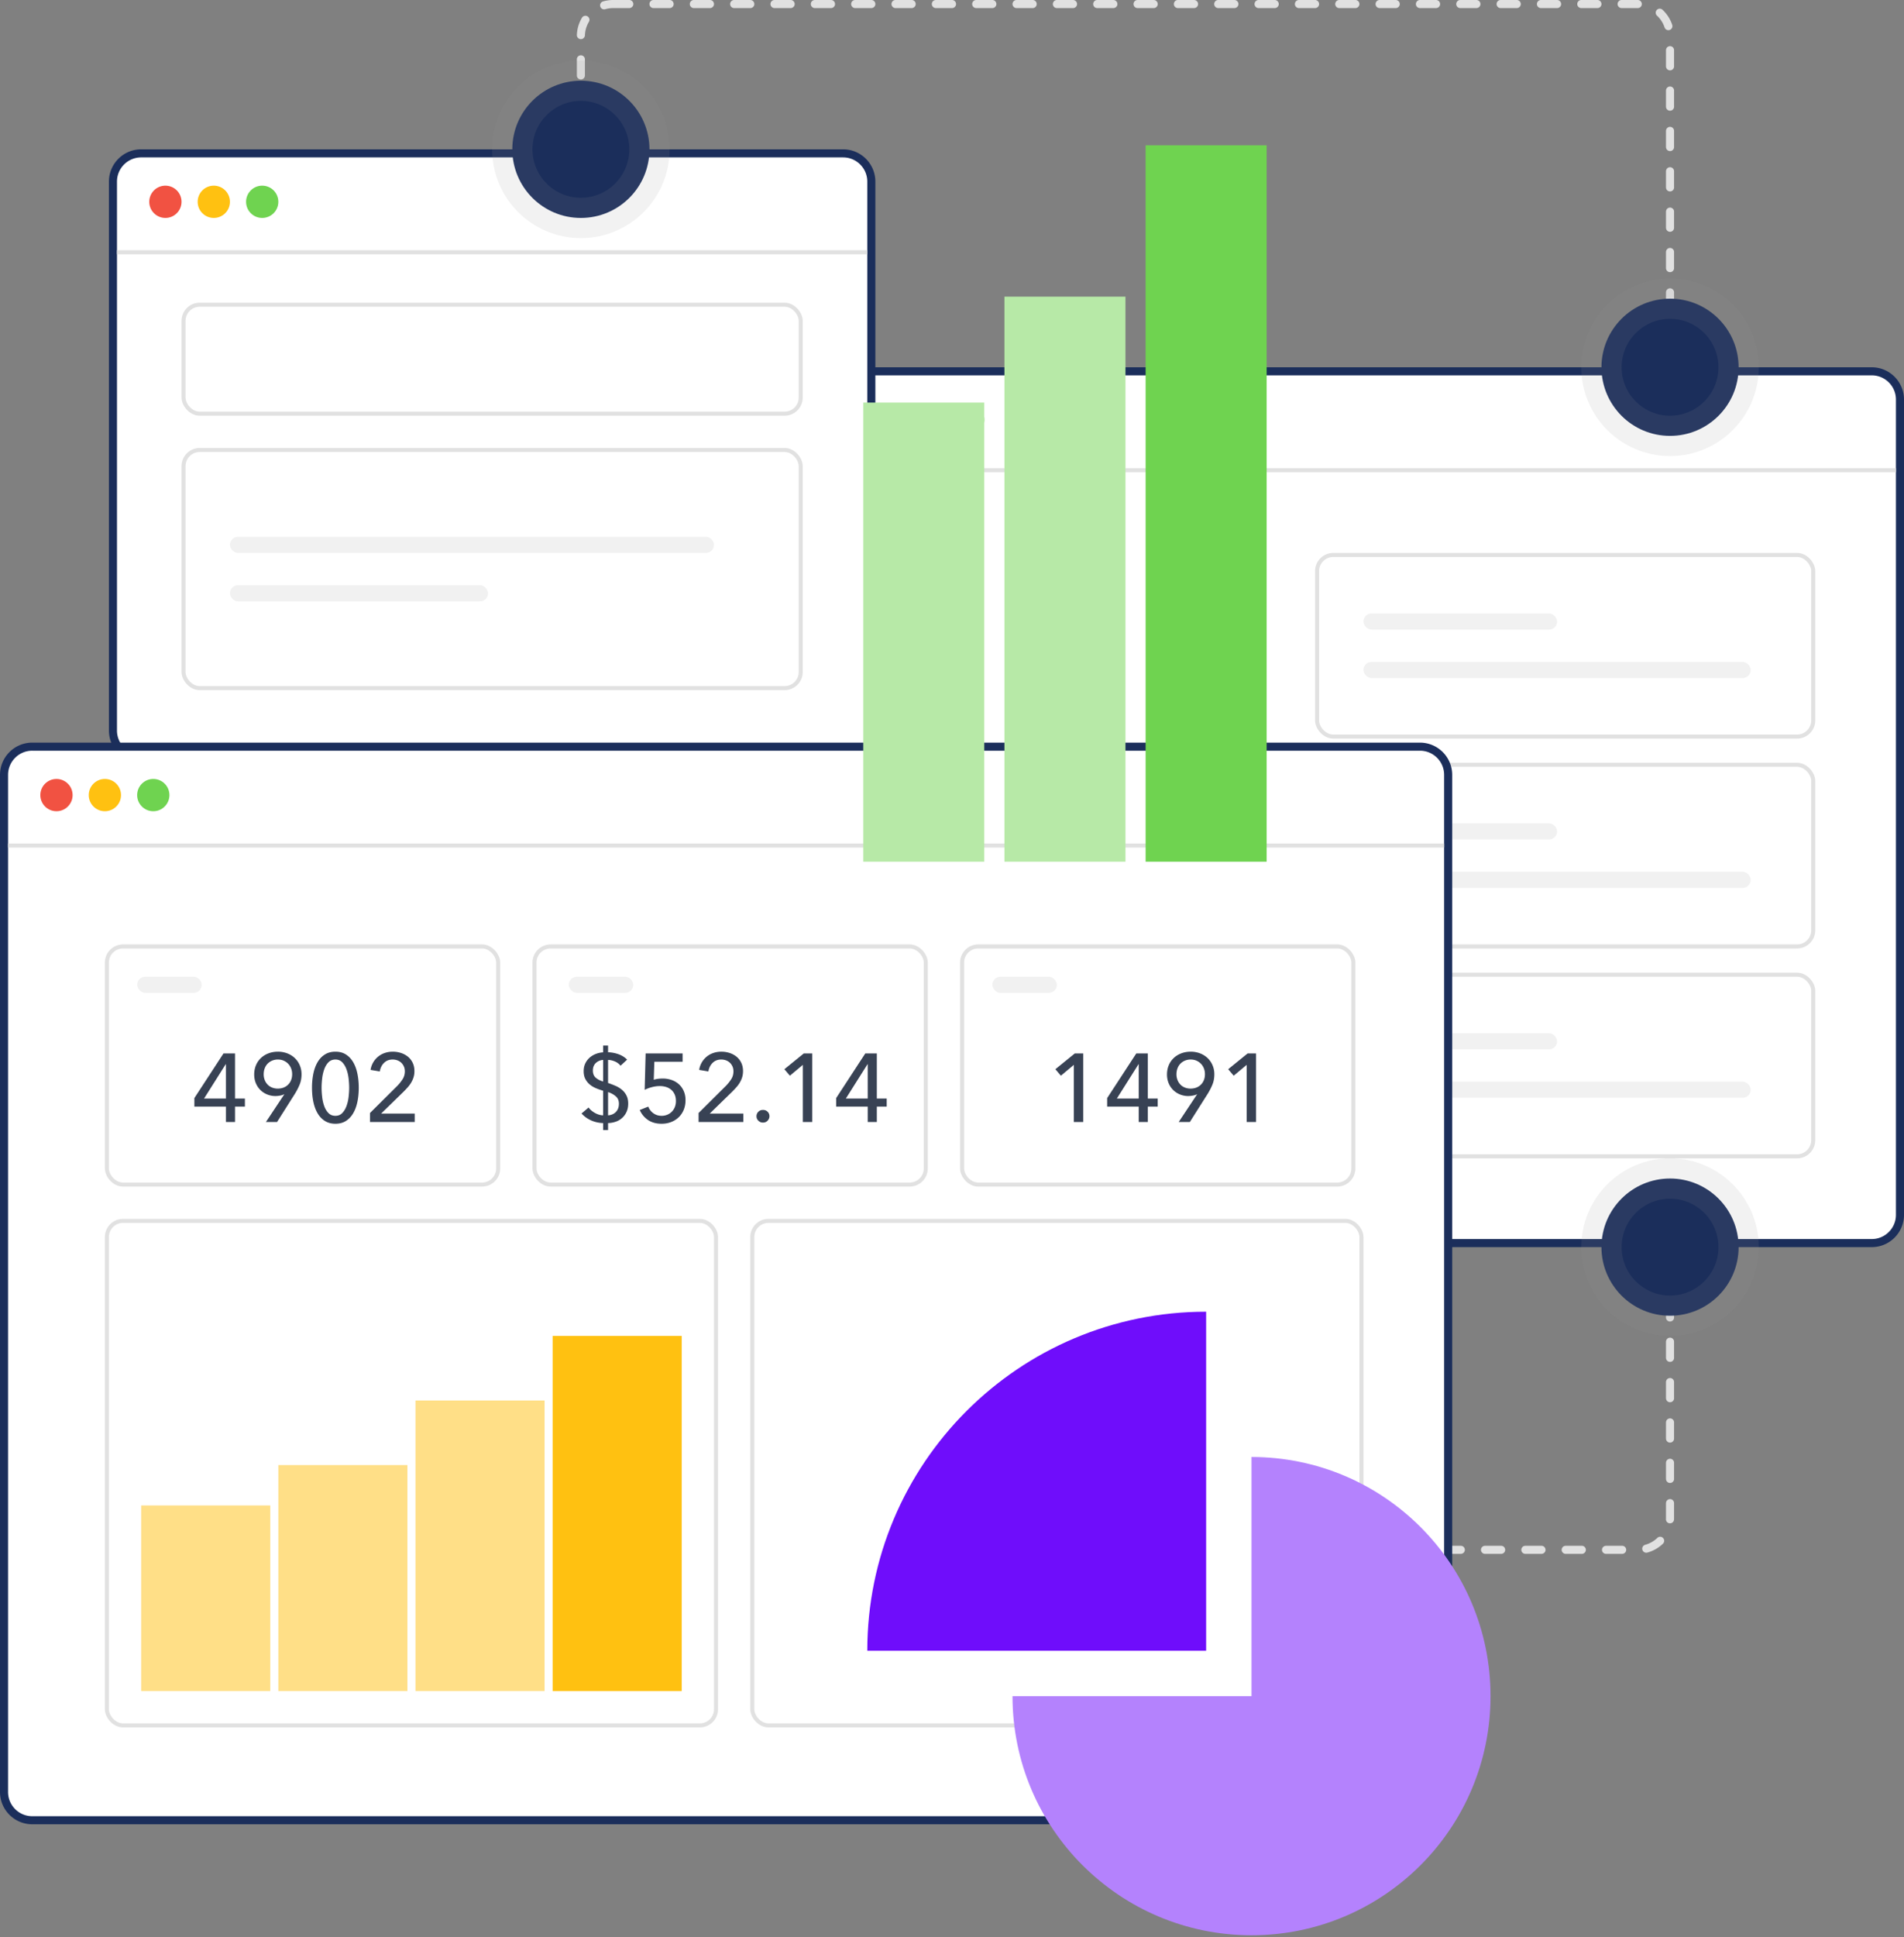 <svg xmlns="http://www.w3.org/2000/svg" width="472" height="480" viewBox="0 0 472 480"><rect x="0" y="0" width="472" height="480" fill="#808080" stroke="none"/><g fill="none" fill-rule="evenodd" transform="translate(0 1)"><path stroke="#E1E1E1" stroke-dasharray="4 6" stroke-linecap="round" stroke-width="2" d="M152 0h254a8 8 0 018 8v367a8 8 0 01-8 8H152a8 8 0 01-8-8V8a8 8 0 018-8z"/><g transform="translate(202 90)"><path fill="#FFF" stroke="#1B2E5B" stroke-width="2" d="M262 1c1.933 0 3.683.784 4.95 2.05A6.978 6.978 0 01269 8h0v202a6.978 6.978 0 01-2.05 4.95A6.978 6.978 0 01262 217h0H8a6.978 6.978 0 01-4.95-2.05A6.978 6.978 0 011 210h0V8c0-1.933.784-3.683 2.05-4.95A6.978 6.978 0 018 1h0z"/><path fill="#E1E1E1" d="M2 25h266v1H2z"/><circle cx="14" cy="13" r="4" fill="#F15242"/><circle cx="26" cy="13" r="4" fill="#FFC111"/><circle cx="38" cy="13" r="4" fill="#6FD350"/><g transform="translate(124 150)"><rect width="123" height="45" x=".5" y=".5" fill="#FFF" stroke="#E1E1E1" rx="4"/><rect width="48" height="4" x="12" y="15" fill="#F1F1F1" rx="2"/><rect width="96" height="4" x="12" y="27" fill="#F1F1F1" rx="2"/></g><g transform="translate(124 98)"><rect width="123" height="45" x=".5" y=".5" fill="#FFF" stroke="#E1E1E1" rx="4"/><rect width="48" height="4" x="12" y="15" fill="#F1F1F1" rx="2"/><rect width="96" height="4" x="12" y="27" fill="#F1F1F1" rx="2"/></g><g transform="translate(124 46)"><rect width="123" height="45" x=".5" y=".5" fill="#FFF" stroke="#E1E1E1" rx="4"/><rect width="48" height="4" x="12" y="15" fill="#F1F1F1" rx="2"/><rect width="96" height="4" x="12" y="27" fill="#F1F1F1" rx="2"/></g></g><g transform="translate(27 36)"><path fill="#FFF" stroke="#1B2E5B" stroke-width="2" d="M182 1c1.933 0 3.683.784 4.95 2.05A6.978 6.978 0 01189 8h0v136a6.978 6.978 0 01-2.05 4.95A6.978 6.978 0 01182 151h0H8a6.978 6.978 0 01-4.95-2.05A6.978 6.978 0 011 144h0V8c0-1.933.784-3.683 2.05-4.95A6.978 6.978 0 018 1h0z"/><path fill="#E1E1E1" d="M2 25h186v1H2z"/><circle cx="14" cy="13" r="4" fill="#F15242"/><circle cx="26" cy="13" r="4" fill="#FFC111"/><circle cx="38" cy="13" r="4" fill="#6FD350"/><g transform="translate(18 74)"><rect width="153" height="59" x=".5" y=".5" fill="#FFF" stroke="#E1E1E1" rx="4"/><rect width="120" height="4" x="12" y="22" fill="#F1F1F1" rx="2"/><rect width="64" height="4" x="12" y="34" fill="#F1F1F1" rx="2"/></g><rect width="153" height="27" x=".5" y=".5" fill="#FFF" stroke="#E1E1E1" rx="4" transform="translate(18 38)"/></g><g transform="translate(0 183)"><path fill="#FFF" stroke="#1B2E5B" stroke-width="2" d="M352 1c1.933 0 3.683.784 4.95 2.05A6.978 6.978 0 01359 8h0v252a6.978 6.978 0 01-2.05 4.95A6.978 6.978 0 01352 267h0H8a6.978 6.978 0 01-4.95-2.05A6.978 6.978 0 011 260h0V8c0-1.933.784-3.683 2.05-4.95A6.978 6.978 0 018 1h0z"/><path fill="#E1E1E1" d="M2 25h356v1H2z"/><circle cx="14" cy="13" r="4" fill="#F15242"/><circle cx="26" cy="13" r="4" fill="#FFC111"/><circle cx="38" cy="13" r="4" fill="#6FD350"/><g transform="translate(132 50)"><rect width="97" height="59" x=".5" y=".5" fill="#FFF" stroke="#E1E1E1" rx="4"/><path fill="#384254" fill-rule="nonzero" d="M18.74 45.992v-1.728a6.134 6.134 0 001.92-.348 4.5 4.5 0 002.676-2.46c.264-.592.396-1.264.396-2.016 0-.784-.144-1.456-.432-2.016a4.523 4.523 0 00-1.14-1.428 6.477 6.477 0 00-1.608-.972c-.6-.256-1.204-.488-1.812-.696v-5.712c.56.016 1.124.144 1.692.384.568.24 1.036.592 1.404 1.056l1.632-1.512a5.684 5.684 0 00-2.196-1.356 8.203 8.203 0 00-2.532-.468v-1.656h-1.224v1.68a5.71 5.71 0 00-1.836.396 5.136 5.136 0 00-1.536.936 4.4 4.4 0 00-1.056 1.428c-.264.56-.396 1.192-.396 1.896 0 .752.136 1.392.408 1.92.272.528.628.98 1.068 1.356.44.376.952.688 1.536.936.584.248 1.188.46 1.812.636v6.096c-.288 0-.596-.044-.924-.132a4.72 4.72 0 01-.972-.384 6.051 6.051 0 01-.936-.612 3.7 3.7 0 01-.768-.816l-1.752 1.488a7.121 7.121 0 002.376 1.716 7.783 7.783 0 002.976.66v1.728h1.224zm-1.224-12.024c-.752-.224-1.364-.54-1.836-.948-.472-.408-.708-.996-.708-1.764 0-.8.248-1.428.744-1.884.496-.456 1.096-.708 1.8-.756v5.352zm1.224 8.376v-5.76c.768.256 1.408.608 1.92 1.056.512.448.768 1.056.768 1.824 0 .48-.076.896-.228 1.248a2.581 2.581 0 01-.6.876 2.707 2.707 0 01-.852.54c-.32.128-.656.2-1.008.216zm13.272 2.088c.848 0 1.632-.14 2.352-.42a5.636 5.636 0 001.872-1.176A5.413 5.413 0 0037.484 41c.304-.72.456-1.528.456-2.424 0-.816-.144-1.556-.432-2.22a4.938 4.938 0 00-1.188-1.692 5.198 5.198 0 00-1.8-1.068 6.71 6.71 0 00-2.268-.372c-.352 0-.724.024-1.116.072a5.113 5.113 0 00-1.068.24l.144-4.464h7.008v-2.064h-9.168l-.24 9.024a8.783 8.783 0 011.8-.672 7.751 7.751 0 011.968-.264c.528 0 1.032.072 1.512.216.48.144.904.368 1.272.672.368.304.66.692.876 1.164.216.472.324 1.028.324 1.668 0 .544-.092 1.04-.276 1.488a3.474 3.474 0 01-.756 1.152 3.38 3.38 0 01-1.128.744 3.654 3.654 0 01-1.392.264c-.768 0-1.444-.208-2.028-.624a3.62 3.62 0 01-1.284-1.656l-2.112.84a5.763 5.763 0 002.064 2.484c.912.616 2.032.924 3.36.924zM52.268 44v-2.088H43.94l5.52-5.376c.368-.368.72-.74 1.056-1.116.336-.376.628-.772.876-1.188.248-.416.444-.856.588-1.32.144-.464.216-.968.216-1.512 0-.784-.148-1.48-.444-2.088a4.365 4.365 0 00-1.188-1.512 5.27 5.27 0 00-1.716-.912 6.595 6.595 0 00-2.028-.312c-.72 0-1.396.112-2.028.336a5.262 5.262 0 00-1.668.948c-.48.408-.876.888-1.188 1.44a5.156 5.156 0 00-.612 1.788l2.28.384c.144-.864.496-1.572 1.056-2.124s1.272-.828 2.136-.828c.416 0 .808.068 1.176.204.368.136.688.332.96.588.272.256.488.564.648.924.16.36.24.764.24 1.212 0 .72-.184 1.368-.552 1.944a10.512 10.512 0 01-1.32 1.656l-6.768 6.72V44h11.088zm4.872.144c.464 0 .848-.16 1.152-.48.304-.32.456-.688.456-1.104 0-.432-.152-.8-.456-1.104-.304-.304-.688-.456-1.152-.456-.464 0-.848.156-1.152.468a1.544 1.544 0 00-.456 1.116c0 .416.156.78.468 1.092.312.312.692.468 1.14.468zM69.356 44V27.008h-2.088l-4.824 3.912 1.368 1.608 3.216-2.688V44h2.328zm16.008 0v-3.816h2.448v-1.992h-2.448V27.008h-2.856l-7.224 11.064v2.112h7.824V44h2.256zm-2.256-5.808h-5.424l5.376-8.52h.048v8.52z"/><rect width="16" height="4" x="9" y="8" fill="#F1F1F1" rx="2"/></g><g transform="translate(26 50)"><rect width="97" height="59" x=".5" y=".5" fill="#FFF" stroke="#E1E1E1" rx="4"/><path fill="#384254" fill-rule="nonzero" d="M32.264 44v-3.816h2.448v-1.992h-2.448V27.008h-2.856l-7.224 11.064v2.112h7.824V44h2.256zm-2.256-5.808h-5.424l5.376-8.52h.048v8.52zM42.68 44l4.44-7.008c.48-.784.872-1.552 1.176-2.304.304-.752.456-1.592.456-2.52 0-.8-.148-1.544-.444-2.232a5.34 5.34 0 00-1.224-1.776 5.602 5.602 0 00-1.86-1.164 6.367 6.367 0 00-2.328-.42c-.832 0-1.608.136-2.328.408a5.58 5.58 0 00-1.872 1.152 5.227 5.227 0 00-1.236 1.788c-.296.696-.444 1.468-.444 2.316 0 .768.136 1.48.408 2.136a5.06 5.06 0 002.808 2.796 5.422 5.422 0 002.652.36c.2-.024.396-.052.588-.084.416-.08.744-.192.984-.336l.024.024L39.92 44h2.76zm.192-8.28a3.784 3.784 0 01-1.44-.264 3.13 3.13 0 01-1.104-.744 3.416 3.416 0 01-.708-1.128 3.874 3.874 0 01-.252-1.416c0-.528.084-1.016.252-1.464.168-.448.408-.832.72-1.152a3.4 3.4 0 011.116-.756 3.639 3.639 0 011.44-.276c.528 0 1.008.096 1.44.288.432.192.804.452 1.116.78.312.328.552.712.72 1.152.168.44.252.908.252 1.404 0 .528-.084 1.008-.252 1.44a3.227 3.227 0 01-1.848 1.872c-.44.176-.924.264-1.452.264zm14.28 8.712c1.008 0 1.876-.232 2.604-.696.728-.464 1.328-1.1 1.8-1.908.472-.808.82-1.752 1.044-2.832.224-1.08.336-2.244.336-3.492 0-1.232-.112-2.392-.336-3.48-.224-1.088-.572-2.036-1.044-2.844-.472-.808-1.072-1.444-1.8-1.908-.728-.464-1.596-.696-2.604-.696s-1.88.232-2.616.696c-.736.464-1.34 1.1-1.812 1.908-.472.808-.82 1.756-1.044 2.844a17.239 17.239 0 00-.336 3.48c0 1.248.112 2.412.336 3.492.224 1.08.572 2.024 1.044 2.832.472.808 1.076 1.444 1.812 1.908.736.464 1.608.696 2.616.696zm0-1.968c-.704 0-1.28-.228-1.728-.684-.448-.456-.796-1.028-1.044-1.716s-.42-1.44-.516-2.256a19.771 19.771 0 01-.144-2.304c0-.72.048-1.488.144-2.304a10.34 10.34 0 01.516-2.268c.248-.696.596-1.272 1.044-1.728.448-.456 1.024-.684 1.728-.684.688 0 1.252.228 1.692.684.44.456.788 1.032 1.044 1.728s.432 1.452.528 2.268c.096.816.144 1.584.144 2.304 0 .72-.048 1.488-.144 2.304a9.702 9.702 0 01-.528 2.256c-.256.688-.604 1.26-1.044 1.716-.44.456-1.004.684-1.692.684zM76.808 44v-2.088H68.48L74 36.536c.368-.368.72-.74 1.056-1.116.336-.376.628-.772.876-1.188.248-.416.444-.856.588-1.32.144-.464.216-.968.216-1.512 0-.784-.148-1.48-.444-2.088a4.365 4.365 0 00-1.188-1.512 5.27 5.27 0 00-1.716-.912 6.595 6.595 0 00-2.028-.312c-.72 0-1.396.112-2.028.336a5.262 5.262 0 00-1.668.948c-.48.408-.876.888-1.188 1.44a5.156 5.156 0 00-.612 1.788l2.28.384c.144-.864.496-1.572 1.056-2.124s1.272-.828 2.136-.828c.416 0 .808.068 1.176.204.368.136.688.332.96.588.272.256.488.564.648.924.16.36.24.764.24 1.212 0 .72-.184 1.368-.552 1.944a10.512 10.512 0 01-1.32 1.656l-6.768 6.72V44h11.088z"/><rect width="16" height="4" x="8" y="8" fill="#F1F1F1" rx="2"/></g><g transform="translate(238 50)"><rect width="97" height="59" x=".5" y=".5" fill="#FFF" stroke="#E1E1E1" rx="4"/><path fill="#384254" fill-rule="nonzero" d="M30.536 44V27.008h-2.088l-4.824 3.912 1.368 1.608 3.216-2.688V44h2.328zm16.008 0v-3.816h2.448v-1.992h-2.448V27.008h-2.856l-7.224 11.064v2.112h7.824V44h2.256zm-2.256-5.808h-5.424l5.376-8.52h.048v8.52zM56.96 44l4.44-7.008c.48-.784.872-1.552 1.176-2.304.304-.752.456-1.592.456-2.52 0-.8-.148-1.544-.444-2.232a5.34 5.34 0 00-1.224-1.776 5.602 5.602 0 00-1.86-1.164 6.367 6.367 0 00-2.328-.42c-.832 0-1.608.136-2.328.408a5.58 5.58 0 00-1.872 1.152 5.227 5.227 0 00-1.236 1.788c-.296.696-.444 1.468-.444 2.316 0 .768.136 1.48.408 2.136a5.06 5.06 0 002.808 2.796 5.422 5.422 0 002.652.36c.2-.024.396-.052.588-.084.416-.08.744-.192.984-.336l.024.024L54.2 44h2.76zm.192-8.28a3.784 3.784 0 01-1.44-.264 3.13 3.13 0 01-1.104-.744 3.416 3.416 0 01-.708-1.128 3.874 3.874 0 01-.252-1.416c0-.528.084-1.016.252-1.464.168-.448.408-.832.72-1.152a3.4 3.4 0 011.116-.756 3.639 3.639 0 011.44-.276c.528 0 1.008.096 1.44.288.432.192.804.452 1.116.78.312.328.552.712.72 1.152.168.44.252.908.252 1.404 0 .528-.084 1.008-.252 1.44a3.227 3.227 0 01-1.848 1.872c-.44.176-.924.264-1.452.264zM73.376 44V27.008h-2.088l-4.824 3.912 1.368 1.608 3.216-2.688V44h2.328z"/><rect width="16" height="4" x="8" y="8" fill="#F1F1F1" rx="2"/></g><g transform="translate(26 118)"><rect width="151" height="125" x=".5" y=".5" fill="#FFF" stroke="#E1E1E1" rx="4"/><path fill="#FFC111" opacity=".5" d="M9 71h32v46H9zm34-10h32v56H43zm34-16h32v72H77z"/><path fill="#FFC111" d="M111 29h32v88h-32z"/></g><rect width="151" height="125" x=".5" y=".5" fill="#FFF" stroke="#E1E1E1" rx="4" transform="translate(186 118)"/></g><path fill="#B7E9A7" d="M214 98.75h30V212.5h-30zm35-26.25h30v140h-30z"/><path fill="#6FD350" d="M284 35h30v177.5h-30z"/><path fill="#6F0DFB" d="M299 324v84h-84c0-46.392 37.608-84 84-84z"/><path fill="#B482FD" d="M310.25 360c32.723 0 59.25 26.527 59.25 59.25s-26.527 59.25-59.25 59.25S251 451.973 251 419.25h59.25z"/><circle cx="414" cy="90" r="17" fill="#1B2E5B" stroke="#979797" stroke-opacity=".124" stroke-width="10"/><circle cx="144" cy="36" r="17" fill="#1B2E5B" stroke="#979797" stroke-opacity=".124" stroke-width="10"/><circle cx="414" cy="308" r="17" fill="#1B2E5B" stroke="#979797" stroke-opacity=".124" stroke-width="10"/></g></svg>